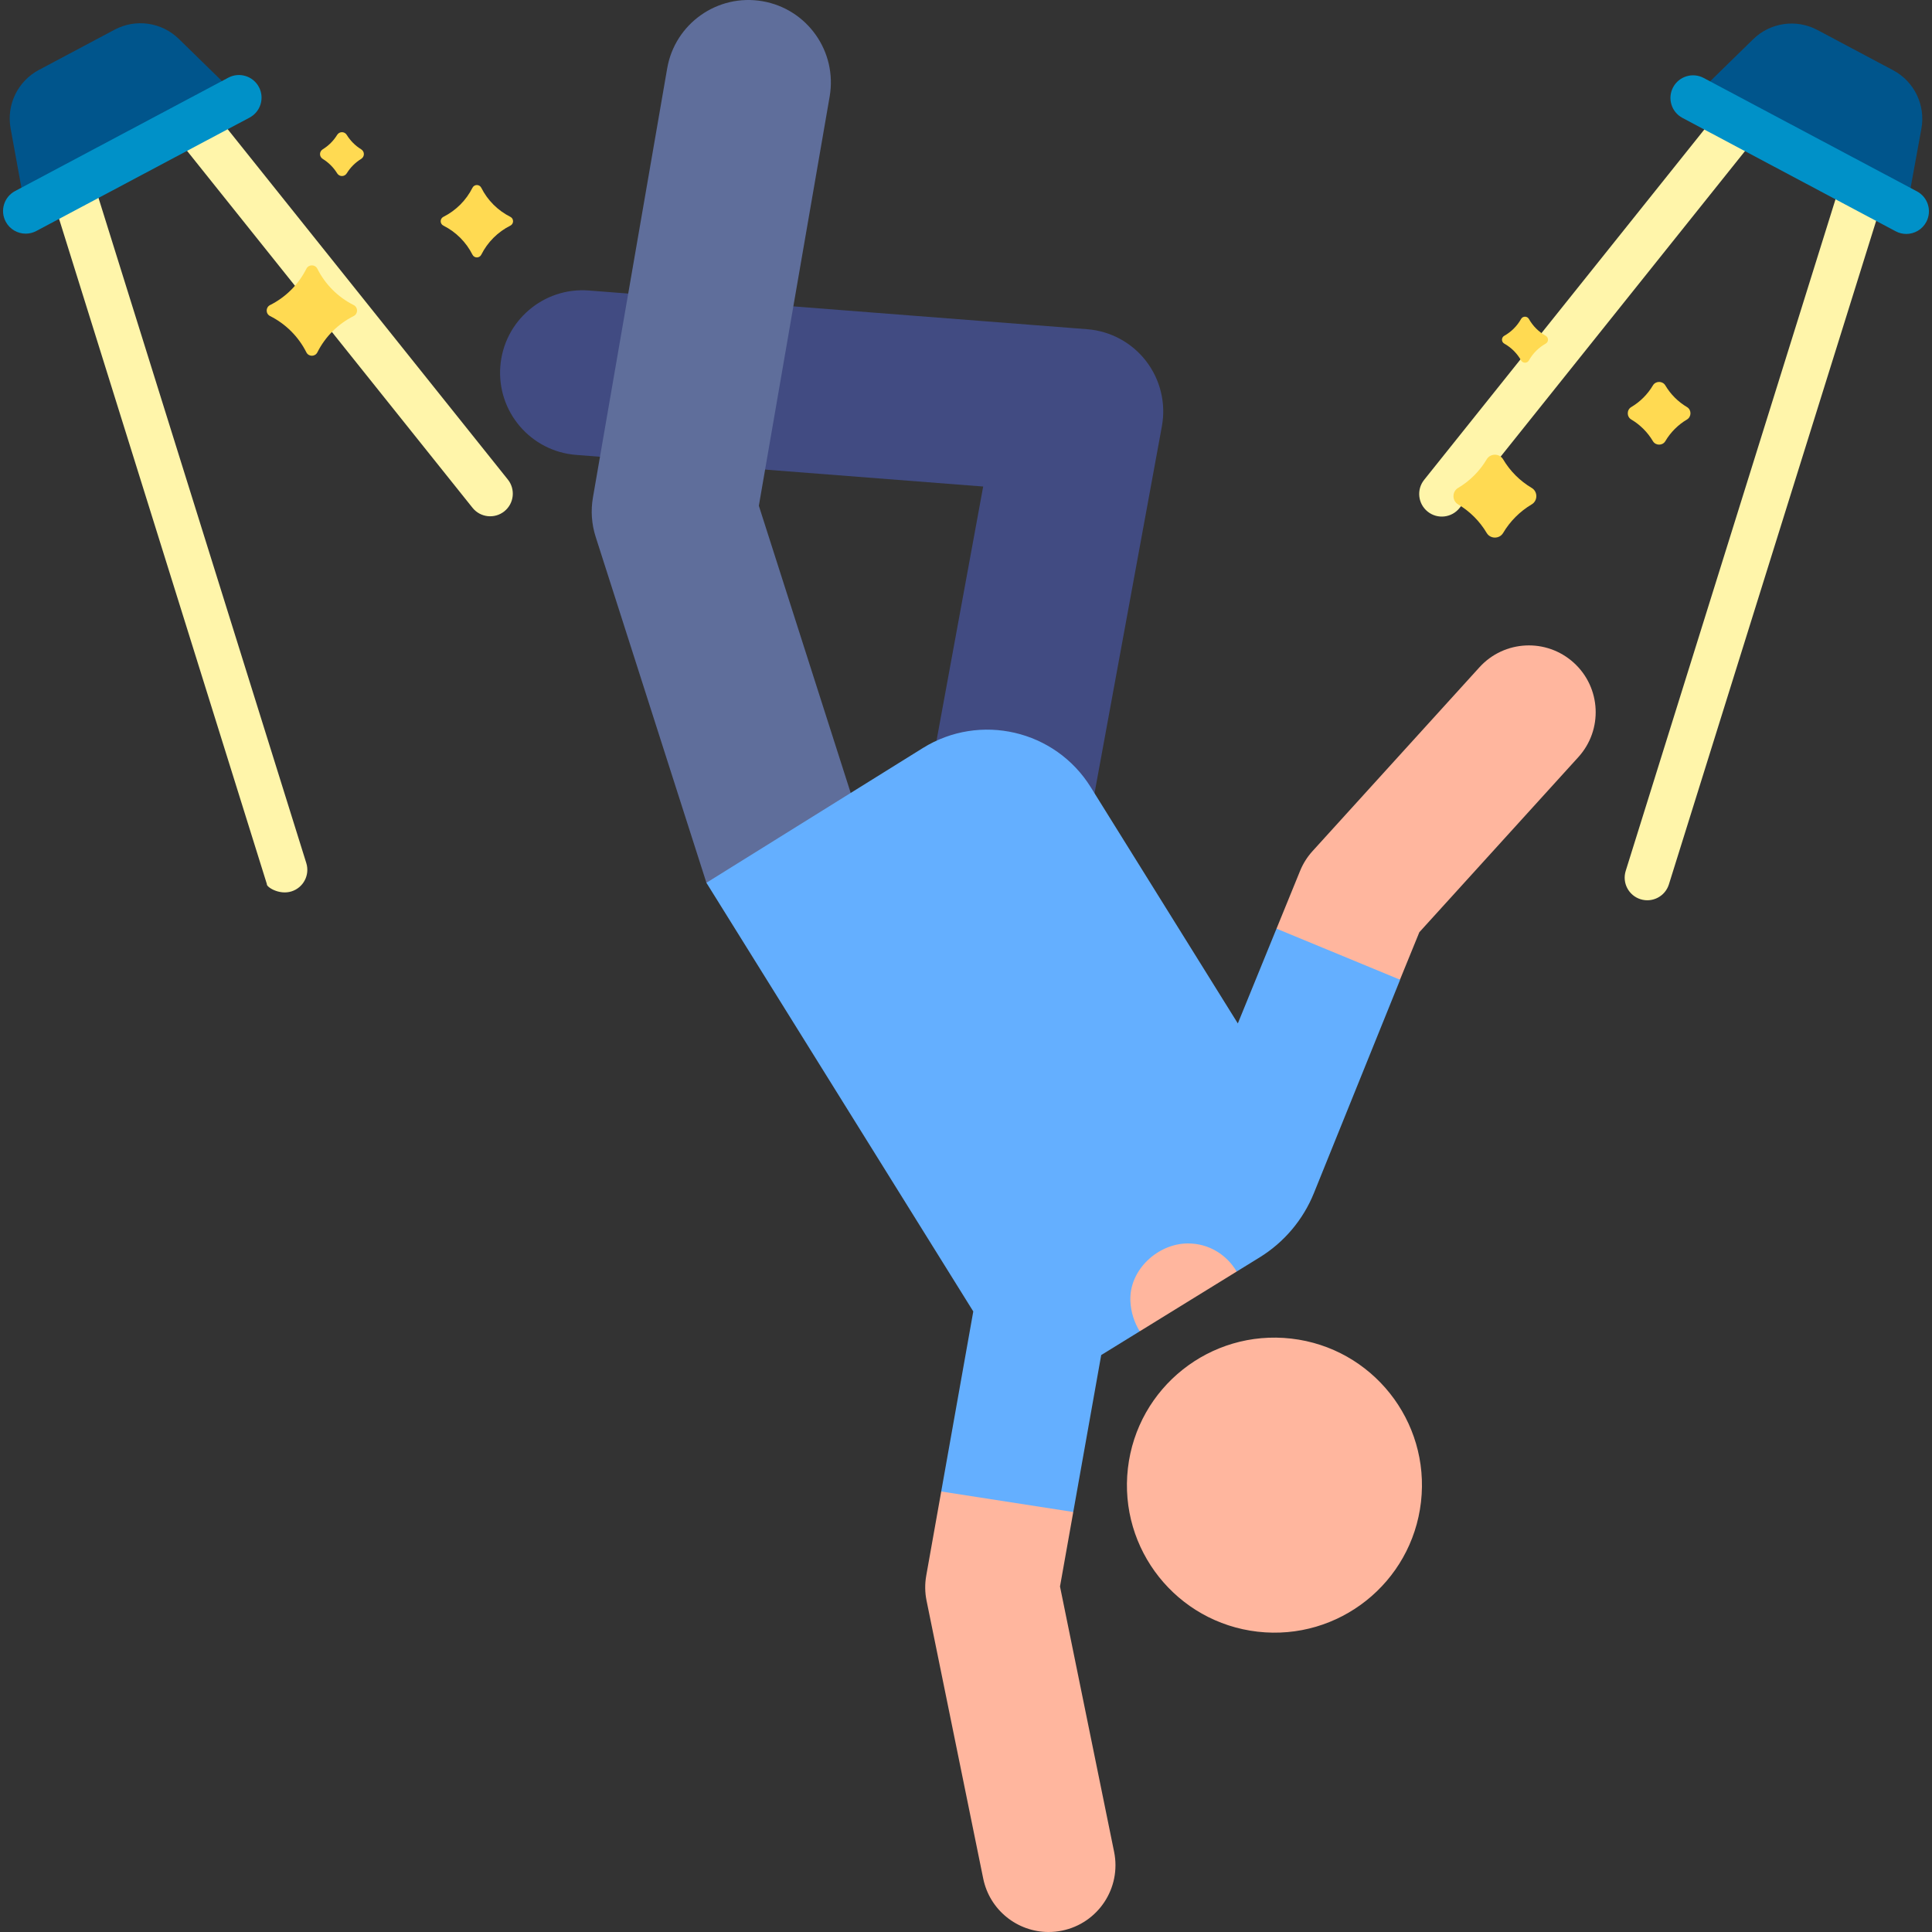 <svg id="Layer_1" enable-background="new 0 0 512.491 512.491" height="512" viewBox="0 0 512.491 512.491" width="512" xmlns="http://www.w3.org/2000/svg"><rect x="0" y="0" width="512.491" height="512.491" fill="#333333" stroke="none"/><g><g fill="#ffb69e"><path d="m281.181 420.839 3.519-19.76-13.083-8.479-21.944 3.042-3.974 22.315c-.392 2.201-.364 4.456.083 6.646l15.029 73.706c1.711 8.395 9.096 14.182 17.343 14.182 1.173 0 2.364-.117 3.559-.361 9.589-1.955 15.776-11.313 13.821-20.901z"/><path d="m417.47 175.804c-7.243-6.577-18.449-6.039-25.029 1.207l-44.282 48.769c-1.393 1.534-2.505 3.3-3.288 5.218l-6.258 15.34 13.467 17.106 19.285-3.572 5.136-12.588 42.178-46.451c6.576-7.245 6.036-18.451-1.209-25.029z"/><path d="m299.334 350.434 2.995 2.718 25.724-15.857-1.435-4.454c-3.294-10.224-15.204-14.775-24.476-9.352-9.795 5.728-11.211 19.319-2.808 26.945z"/></g><path d="m47.431 10.319c-4.54-4.436-11.428-5.425-17.033-2.445l-20.088 10.681c-5.604 2.98-8.637 9.243-7.498 15.488l4 21.936 56.568-30.077z" fill="#00558c"/><g><path d="m125.344 134.701-77.413-96.797c-2.069-2.588-1.649-6.364.938-8.434 2.588-2.069 6.364-1.648 8.434.938l77.413 96.797c2.069 2.588 1.649 6.364-.938 8.434-2.577 2.06-6.355 1.661-8.434-.938z" fill="#fff5aa"/></g><g><path d="m70.795 234.522-56.458-180.736c-1.988-5.163-.225-8.528 2.938-9.516 3.16-.987 6.528.775 7.516 3.938l56.459 180.736c.988 3.163-.775 6.528-3.938 7.516-3.345 1.046-6.745-1.281-6.517-1.938z" fill="#fff5aa"/></g><g id="XMLID_6265_"><g><path d="m268.347 231.096c-1.311 0-2.64-.118-3.975-.363-11.879-2.181-19.742-13.579-17.561-25.459l13.992-76.216-107.973-8.387c-12.042-.936-21.046-11.456-20.111-23.498.936-12.043 11.459-21.052 23.498-20.111l132.172 10.266c6.177.48 11.86 3.557 15.639 8.467 3.778 4.91 5.297 11.192 4.179 17.286l-18.374 100.089c-1.937 10.546-11.135 17.926-21.486 17.926z" fill="#414b82"/></g></g><g id="XMLID_6263_"><g><path d="m187.387 234.17-29.386-91.795c-1.073-3.355-1.32-6.92-.719-10.391l19.698-113.84c2.06-11.901 13.375-19.879 25.279-17.821 11.901 2.06 19.88 13.377 17.821 25.279l-18.784 108.557 28.041 87.676-14.168 27.493z" fill="#5f6e9b"/></g></g><g><path d="m338.612 246.338-10.259 25.145-39.021-62.679c-9.441-15.165-29.388-19.805-44.553-10.364l-57.393 35.73 70.791 113.711-8.505 47.76 35.027 5.437 7.413-41.63 10.216-6.297c-1.456-2.353-2.345-5.109-2.476-8.033-.37-8.249 7.285-15.275 15.275-15.275 5.627 0 10.28 3.031 12.925 7.451l6.078-3.747c6.497-4.005 11.544-9.982 14.403-17.058l22.872-56.6z" fill="#64afff"/></g><ellipse cx="337.79" cy="394.028" fill="#ffb69e" rx="39.109" ry="39.109" transform="matrix(.114 -.994 .994 .114 -92.108 684.8)"/><path d="m502.182 18.633-20.089-10.681c-5.604-2.98-12.493-1.991-17.033 2.445l-15.948 15.583 56.568 30.077 4-21.936c1.138-6.245-1.894-12.509-7.498-15.488z" fill="#00558c"/><g><path d="m378.714 135.717c-2.588-2.07-3.009-5.846-.938-8.434l77.413-96.797c2.067-2.588 5.846-3.009 8.433-.938 2.588 2.07 3.009 5.846.938 8.434l-77.413 96.797c-2.062 2.578-5.84 3.013-8.433.938z" fill="#fff5aa"/></g><g><path d="m435.18 238.537c-3.163-.988-4.926-4.353-3.938-7.516l56.458-180.736c.989-3.163 4.353-4.926 7.517-3.938 3.163.988 4.926 4.353 3.938 7.516l-56.458 180.737c-.988 3.158-4.35 4.926-7.517 3.937z" fill="#fff5aa"/></g><g fill="#ffda52"><path d="m394.368 121.844c-1.852 3.125-4.464 5.737-7.589 7.589-1.631.967-1.631 3.389 0 4.356 3.125 1.852 5.737 4.464 7.589 7.589.967 1.631 3.389 1.631 4.356 0 1.852-3.125 4.464-5.737 7.589-7.589 1.631-.967 1.631-3.389 0-4.356-3.125-1.852-5.737-4.464-7.589-7.589-.967-1.631-3.389-1.631-4.356 0z"/><path d="m438.457 102.238c-1.402 2.365-3.378 4.342-5.743 5.743-1.235.732-1.235 2.565 0 3.297 2.365 1.402 4.342 3.378 5.743 5.743.732 1.235 2.565 1.235 3.297 0 1.402-2.365 3.378-4.342 5.743-5.743 1.235-.732 1.235-2.565 0-3.297-2.365-1.402-4.342-3.378-5.743-5.743-.732-1.234-2.565-1.234-3.297 0z"/><path d="m403.49 84.609c-1.049 1.87-2.596 3.417-4.466 4.466-.8.449-.8 1.622 0 2.071 1.87 1.049 3.417 2.596 4.466 4.466.449.8 1.622.8 2.071 0 1.049-1.87 2.596-3.417 4.466-4.466.8-.449.8-1.622 0-2.071-1.87-1.049-3.417-2.596-4.466-4.466-.449-.8-1.622-.8-2.071 0z"/><path d="m81.268 71.299c-2.089 4.156-5.466 7.533-9.622 9.622-1.209.608-1.209 2.311 0 2.919 4.156 2.089 7.533 5.466 9.622 9.622.608 1.209 2.311 1.209 2.919 0 2.089-4.156 5.466-7.533 9.622-9.622 1.209-.608 1.209-2.311 0-2.919-4.156-2.089-7.533-5.466-9.622-9.622-.608-1.209-2.311-1.209-2.919 0z"/><path d="m125.329 49.81c-1.673 3.328-4.377 6.033-7.706 7.706-.968.487-.968 1.851 0 2.338 3.328 1.673 6.033 4.377 7.706 7.706.487.968 1.851.968 2.338 0 1.673-3.328 4.377-6.033 7.706-7.706.968-.487.968-1.851 0-2.338-3.328-1.673-6.033-4.377-7.706-7.706-.487-.969-1.851-.969-2.338 0z"/><path d="m89.432 35.786c-.957 1.554-2.266 2.863-3.819 3.819-.963.593-.963 1.958 0 2.55 1.554.957 2.863 2.266 3.819 3.819.593.963 1.958.963 2.55 0 .957-1.554 2.266-2.863 3.819-3.819.963-.593.963-1.958 0-2.55-1.554-.957-2.863-2.266-3.819-3.819-.593-.963-1.958-.963-2.55 0z"/></g><g><path d="m6.817 61.98c-2.148 0-4.225-1.156-5.303-3.184-1.556-2.926-.445-6.559 2.481-8.115l56.568-30.077c2.927-1.557 6.559-.444 8.115 2.481 1.556 2.926.445 6.559-2.481 8.115l-56.568 30.077c-.898.477-1.862.703-2.812.703z" fill="#0091c8"/></g><g><path d="m505.674 62.057c-.95 0-1.914-.226-2.812-.703l-56.567-30.077c-2.926-1.556-4.037-5.189-2.481-8.115s5.189-4.037 8.114-2.481l56.567 30.077c2.926 1.556 4.037 5.189 2.481 8.115-1.077 2.028-3.154 3.184-5.302 3.184z" fill="#0091c8"/></g></g></svg>
